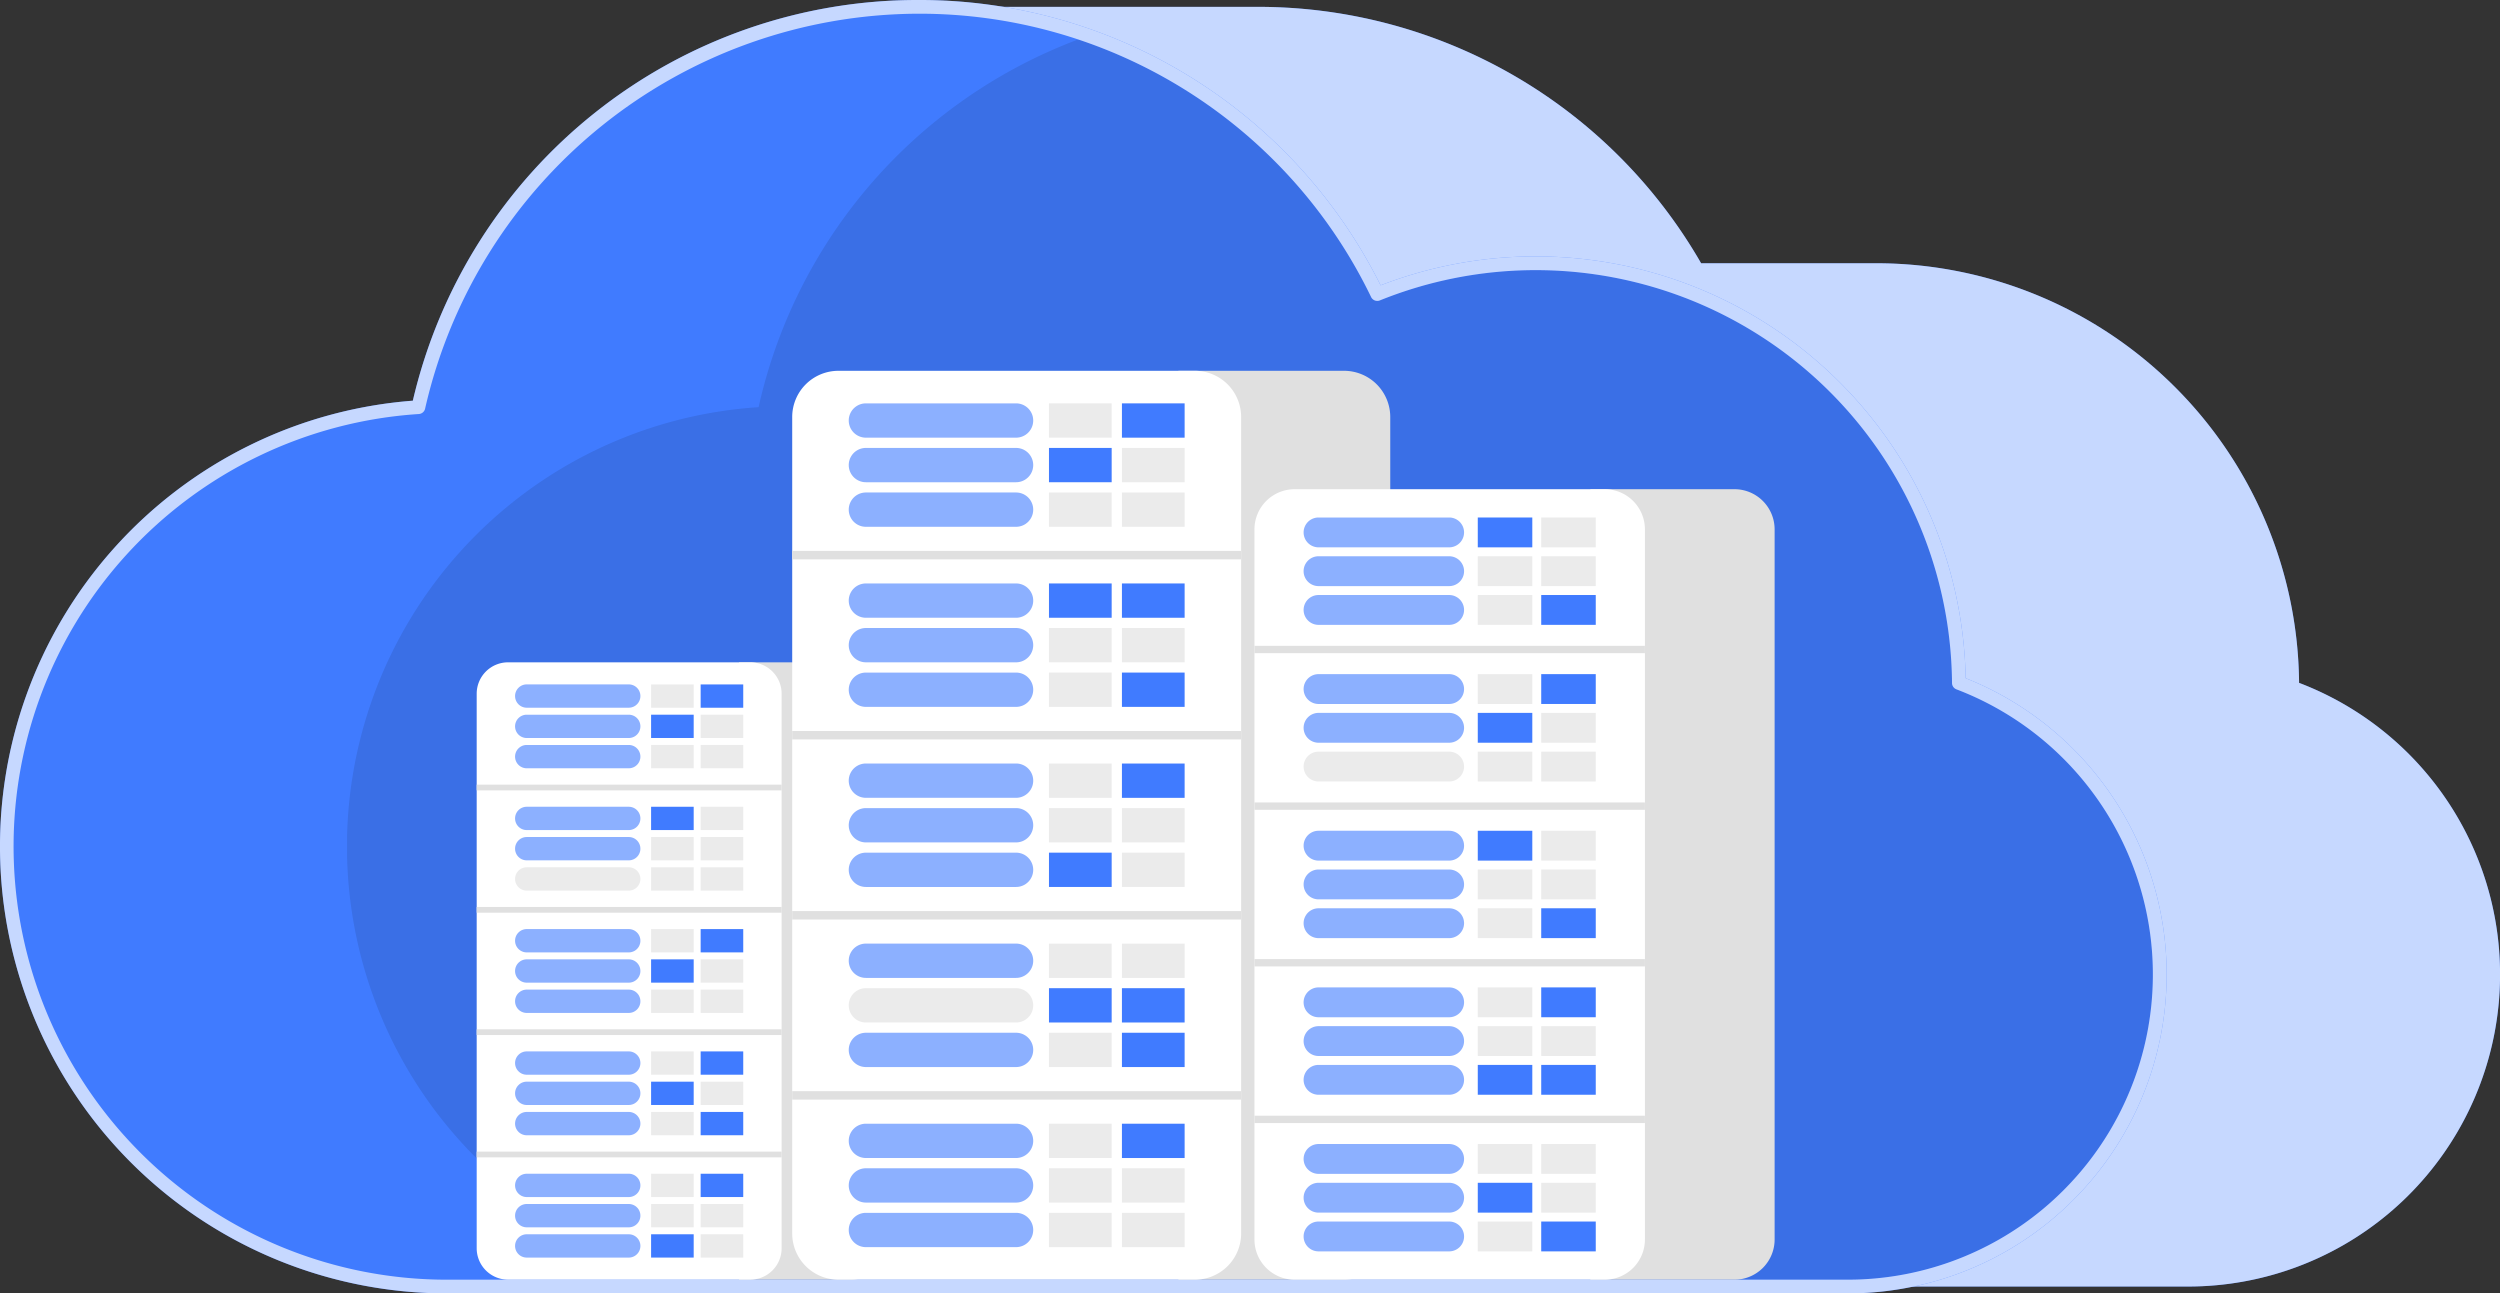 <svg id="img2" xmlns="http://www.w3.org/2000/svg" xmlns:xlink="http://www.w3.org/1999/xlink" width="300.247" height="155.336" viewBox="0 0 300.247 155.336">
  <rect x="0" y="0" width="300.247" height="155.336" fill="#333333" stroke="none"/>
  <defs>
    <clipPath id="clip-path">
      <rect id="Rectángulo_37283" data-name="Rectángulo 37283" width="300.247" height="155.336" fill="none"/>
    </clipPath>
    <clipPath id="clip-path-3">
      <rect id="Rectángulo_37134" data-name="Rectángulo 37134" width="258.566" height="153.689" fill="none"/>
    </clipPath>
    <clipPath id="clip-path-4">
      <path id="Trazado_183679" data-name="Trazado 183679" d="M50.4,49.05a52.861,52.861,0,0,0,3.441,105.61H222.061a37.477,37.477,0,0,0,13.345-72.5,50.824,50.824,0,0,0-69.847-46.7A61.426,61.426,0,0,0,50.4,49.05" transform="translate(-0.971 -0.971)" fill="none"/>
    </clipPath>
    <clipPath id="clip-path-7">
      <rect id="Rectángulo_37137" data-name="Rectángulo 37137" width="260.213" height="155.336" fill="none"/>
    </clipPath>
    <clipPath id="clip-path-8">
      <rect id="Rectángulo_37142" data-name="Rectángulo 37142" width="15.049" height="2.799" fill="none"/>
    </clipPath>
    <clipPath id="clip-path-22">
      <rect id="Rectángulo_37190" data-name="Rectángulo 37190" width="22.155" height="4.12" fill="none"/>
    </clipPath>
    <clipPath id="clip-path-36">
      <rect id="Rectángulo_37238" data-name="Rectángulo 37238" width="19.27" height="3.584" fill="none"/>
    </clipPath>
    <clipPath id="clip-path-49">
      <rect id="Rectángulo_37275" data-name="Rectángulo 37275" width="19.27" height="3.583" fill="none"/>
    </clipPath>
  </defs>
  <g id="Grupo_141690" data-name="Grupo 141690" clip-path="url(#clip-path)">
    <g id="Grupo_141553" data-name="Grupo 141553">
      <g id="Grupo_141552" data-name="Grupo 141552" clip-path="url(#clip-path)">
        <path id="Trazado_183675" data-name="Trazado 183675" d="M283.573,82.163a50.826,50.826,0,0,0-50.82-50.4H211.759A61.39,61.39,0,0,0,158.516.971H117.659V16.548a61.389,61.389,0,0,0-19.095,32.5,52.861,52.861,0,0,0,3.441,105.61H270.228a37.477,37.477,0,0,0,13.345-72.5" transform="translate(-7.457 -0.147)" fill="#407bff"/>
        <g id="Grupo_141551" data-name="Grupo 141551" transform="translate(41.681 0.824)" opacity="0.7">
          <g id="Grupo_141550" data-name="Grupo 141550">
            <g id="Grupo_141549" data-name="Grupo 141549" clip-path="url(#clip-path-3)">
              <path id="Trazado_183676" data-name="Trazado 183676" d="M283.573,82.163a50.826,50.826,0,0,0-50.82-50.4H211.759A61.39,61.39,0,0,0,158.516.971H117.659V16.548a61.389,61.389,0,0,0-19.095,32.5,52.861,52.861,0,0,0,3.441,105.61H270.228a37.477,37.477,0,0,0,13.345-72.5" transform="translate(-49.138 -0.971)" fill="#fff"/>
            </g>
          </g>
        </g>
        <path id="Trazado_183677" data-name="Trazado 183677" d="M235.405,82.163a50.824,50.824,0,0,0-69.847-46.7A61.426,61.426,0,0,0,50.4,49.049,52.861,52.861,0,0,0,53.837,154.66H222.06a37.477,37.477,0,0,0,13.345-72.5" transform="translate(-0.147 -0.147)" fill="#407bff"/>
      </g>
    </g>
    <g id="Grupo_141558" data-name="Grupo 141558" transform="translate(0.824 0.824)">
      <g id="Grupo_141557" data-name="Grupo 141557" clip-path="url(#clip-path-4)">
        <g id="Grupo_141556" data-name="Grupo 141556" transform="translate(40.858 0)" opacity="0.1">
          <g id="Grupo_141555" data-name="Grupo 141555">
            <g id="Grupo_141554" data-name="Grupo 141554" clip-path="url(#clip-path-3)">
              <path id="Trazado_183678" data-name="Trazado 183678" d="M283.573,82.163a50.824,50.824,0,0,0-69.847-46.7A61.426,61.426,0,0,0,98.564,49.049a52.861,52.861,0,0,0,3.441,105.611H270.228a37.477,37.477,0,0,0,13.345-72.5" transform="translate(-49.138 -0.971)"/>
            </g>
          </g>
        </g>
      </g>
    </g>
    <g id="Grupo_141689" data-name="Grupo 141689">
      <g id="Grupo_141688" data-name="Grupo 141688" clip-path="url(#clip-path)">
        <path id="Trazado_183680" data-name="Trazado 183680" d="M221.913,155.336H53.69A53.685,53.685,0,0,1,49.581,48.123,62.259,62.259,0,0,1,110.2,0a61.86,61.86,0,0,1,55.61,34.267A51.651,51.651,0,0,1,236.075,81.45a38.3,38.3,0,0,1-14.162,73.886M110.2,1.647A60.952,60.952,0,0,0,51.054,49.081a.825.825,0,0,1-.752.643A52.037,52.037,0,0,0,53.69,153.689H221.913a36.653,36.653,0,0,0,13.052-70.9.822.822,0,0,1-.53-.763,50,50,0,0,0-68.716-45.947.825.825,0,0,1-1.048-.4A60.234,60.234,0,0,0,110.2,1.647" fill="#407bff"/>
        <g id="Grupo_141561" data-name="Grupo 141561" opacity="0.7">
          <g id="Grupo_141560" data-name="Grupo 141560">
            <g id="Grupo_141559" data-name="Grupo 141559" clip-path="url(#clip-path-7)">
              <path id="Trazado_183681" data-name="Trazado 183681" d="M221.913,155.336H53.69A53.685,53.685,0,0,1,49.581,48.123,62.259,62.259,0,0,1,110.2,0a61.86,61.86,0,0,1,55.61,34.267A51.651,51.651,0,0,1,236.075,81.45a38.3,38.3,0,0,1-14.162,73.886M110.2,1.647A60.952,60.952,0,0,0,51.054,49.081a.825.825,0,0,1-.752.643A52.037,52.037,0,0,0,53.69,153.689H221.913a36.653,36.653,0,0,0,13.052-70.9.822.822,0,0,1-.53-.763,50,50,0,0,0-68.716-45.947.825.825,0,0,1-1.048-.4A60.234,60.234,0,0,0,110.2,1.647" fill="#fff"/>
            </g>
          </g>
        </g>
        <path id="Trazado_183682" data-name="Trazado 183682" d="M104.637,93.774h13.508a3.77,3.77,0,0,1,3.77,3.77v66.6a3.77,3.77,0,0,1-3.77,3.77H104.637Z" transform="translate(-15.879 -14.23)" fill="#e0e0e0"/>
        <path id="Trazado_183683" data-name="Trazado 183683" d="M100.345,93.774H71.262a3.77,3.77,0,0,0-3.77,3.77v66.6a3.77,3.77,0,0,0,3.77,3.77h29.082a3.77,3.77,0,0,0,3.77-3.77v-66.6a3.77,3.77,0,0,0-3.77-3.77" transform="translate(-10.242 -14.23)" fill="#fff"/>
        <rect id="Rectángulo_37138" data-name="Rectángulo 37138" width="36.623" height="0.689" transform="translate(57.25 138.309)" fill="#e0e0e0"/>
        <rect id="Rectángulo_37139" data-name="Rectángulo 37139" width="36.623" height="0.689" transform="translate(57.25 123.617)" fill="#e0e0e0"/>
        <rect id="Rectángulo_37140" data-name="Rectángulo 37140" width="36.623" height="0.689" transform="translate(57.25 108.926)" fill="#e0e0e0"/>
        <rect id="Rectángulo_37141" data-name="Rectángulo 37141" width="36.623" height="0.689" transform="translate(57.25 94.236)" fill="#e0e0e0"/>
        <g id="Grupo_141564" data-name="Grupo 141564" transform="translate(61.861 89.47)" opacity="0.6">
          <g id="Grupo_141563" data-name="Grupo 141563">
            <g id="Grupo_141562" data-name="Grupo 141562" clip-path="url(#clip-path-8)">
              <path id="Trazado_183684" data-name="Trazado 183684" d="M86.578,105.476H74.327a1.4,1.4,0,0,0,0,2.8H86.578a1.4,1.4,0,1,0,0-2.8" transform="translate(-72.928 -105.476)" fill="#407bff"/>
            </g>
          </g>
        </g>
        <g id="Grupo_141567" data-name="Grupo 141567" transform="translate(61.861 85.835)" opacity="0.6">
          <g id="Grupo_141566" data-name="Grupo 141566">
            <g id="Grupo_141565" data-name="Grupo 141565" clip-path="url(#clip-path-8)">
              <path id="Trazado_183685" data-name="Trazado 183685" d="M86.578,101.19H74.327a1.4,1.4,0,0,0,0,2.8H86.578a1.4,1.4,0,1,0,0-2.8" transform="translate(-72.928 -101.19)" fill="#407bff"/>
            </g>
          </g>
        </g>
        <g id="Grupo_141570" data-name="Grupo 141570" transform="translate(61.861 82.2)" opacity="0.6">
          <g id="Grupo_141569" data-name="Grupo 141569">
            <g id="Grupo_141568" data-name="Grupo 141568" clip-path="url(#clip-path-8)">
              <path id="Trazado_183686" data-name="Trazado 183686" d="M86.578,96.9H74.327a1.4,1.4,0,0,0,0,2.8H86.578a1.4,1.4,0,1,0,0-2.8" transform="translate(-72.928 -96.905)" fill="#407bff"/>
            </g>
          </g>
        </g>
        <rect id="Rectángulo_37145" data-name="Rectángulo 37145" width="5.115" height="2.798" transform="translate(78.196 89.47)" fill="#ebebeb"/>
        <rect id="Rectángulo_37146" data-name="Rectángulo 37146" width="5.115" height="2.798" transform="translate(78.196 85.834)" fill="#407bff"/>
        <rect id="Rectángulo_37147" data-name="Rectángulo 37147" width="5.115" height="2.798" transform="translate(78.196 82.2)" fill="#ebebeb"/>
        <rect id="Rectángulo_37148" data-name="Rectángulo 37148" width="5.115" height="2.798" transform="translate(84.147 89.47)" fill="#ebebeb"/>
        <rect id="Rectángulo_37149" data-name="Rectángulo 37149" width="5.115" height="2.798" transform="translate(84.147 85.834)" fill="#ebebeb"/>
        <rect id="Rectángulo_37150" data-name="Rectángulo 37150" width="5.115" height="2.798" transform="translate(84.147 82.2)" fill="#407bff"/>
        <path id="Trazado_183687" data-name="Trazado 183687" d="M86.578,122.795H74.327a1.4,1.4,0,0,0,0,2.8H86.578a1.4,1.4,0,1,0,0-2.8" transform="translate(-11.067 -18.634)" fill="#ebebeb"/>
        <g id="Grupo_141573" data-name="Grupo 141573" transform="translate(61.861 100.526)" opacity="0.6">
          <g id="Grupo_141572" data-name="Grupo 141572">
            <g id="Grupo_141571" data-name="Grupo 141571" clip-path="url(#clip-path-8)">
              <path id="Trazado_183688" data-name="Trazado 183688" d="M86.578,118.51H74.327a1.4,1.4,0,0,0,0,2.8H86.578a1.4,1.4,0,1,0,0-2.8" transform="translate(-72.928 -118.51)" fill="#407bff"/>
            </g>
          </g>
        </g>
        <g id="Grupo_141576" data-name="Grupo 141576" transform="translate(61.861 96.891)" opacity="0.6">
          <g id="Grupo_141575" data-name="Grupo 141575">
            <g id="Grupo_141574" data-name="Grupo 141574" clip-path="url(#clip-path-8)">
              <path id="Trazado_183689" data-name="Trazado 183689" d="M86.578,114.224H74.327a1.4,1.4,0,0,0,0,2.8H86.578a1.4,1.4,0,1,0,0-2.8" transform="translate(-72.928 -114.224)" fill="#407bff"/>
            </g>
          </g>
        </g>
        <rect id="Rectángulo_37153" data-name="Rectángulo 37153" width="5.115" height="2.798" transform="translate(78.196 104.161)" fill="#ebebeb"/>
        <rect id="Rectángulo_37154" data-name="Rectángulo 37154" width="5.115" height="2.798" transform="translate(78.196 100.526)" fill="#ebebeb"/>
        <rect id="Rectángulo_37155" data-name="Rectángulo 37155" width="5.115" height="2.798" transform="translate(78.196 96.891)" fill="#407bff"/>
        <rect id="Rectángulo_37156" data-name="Rectángulo 37156" width="5.115" height="2.798" transform="translate(84.147 104.161)" fill="#ebebeb"/>
        <rect id="Rectángulo_37157" data-name="Rectángulo 37157" width="5.115" height="2.798" transform="translate(84.147 100.526)" fill="#ebebeb"/>
        <rect id="Rectángulo_37158" data-name="Rectángulo 37158" width="5.115" height="2.798" transform="translate(84.147 96.891)" fill="#ebebeb"/>
        <g id="Grupo_141579" data-name="Grupo 141579" transform="translate(61.861 118.852)" opacity="0.6">
          <g id="Grupo_141578" data-name="Grupo 141578">
            <g id="Grupo_141577" data-name="Grupo 141577" clip-path="url(#clip-path-8)">
              <path id="Trazado_183690" data-name="Trazado 183690" d="M86.578,140.115H74.327a1.4,1.4,0,0,0,0,2.8H86.578a1.4,1.4,0,1,0,0-2.8" transform="translate(-72.928 -140.115)" fill="#407bff"/>
            </g>
          </g>
        </g>
        <g id="Grupo_141582" data-name="Grupo 141582" transform="translate(61.861 115.217)" opacity="0.6">
          <g id="Grupo_141581" data-name="Grupo 141581">
            <g id="Grupo_141580" data-name="Grupo 141580" clip-path="url(#clip-path-8)">
              <path id="Trazado_183691" data-name="Trazado 183691" d="M86.578,135.829H74.327a1.4,1.4,0,0,0,0,2.8H86.578a1.4,1.4,0,1,0,0-2.8" transform="translate(-72.928 -135.829)" fill="#407bff"/>
            </g>
          </g>
        </g>
        <g id="Grupo_141585" data-name="Grupo 141585" transform="translate(61.861 111.582)" opacity="0.6">
          <g id="Grupo_141584" data-name="Grupo 141584">
            <g id="Grupo_141583" data-name="Grupo 141583" clip-path="url(#clip-path-8)">
              <path id="Trazado_183692" data-name="Trazado 183692" d="M86.578,131.544H74.327a1.4,1.4,0,0,0,0,2.8H86.578a1.4,1.4,0,1,0,0-2.8" transform="translate(-72.928 -131.544)" fill="#407bff"/>
            </g>
          </g>
        </g>
        <rect id="Rectángulo_37162" data-name="Rectángulo 37162" width="5.115" height="2.798" transform="translate(78.196 118.853)" fill="#ebebeb"/>
        <rect id="Rectángulo_37163" data-name="Rectángulo 37163" width="5.115" height="2.798" transform="translate(78.196 115.217)" fill="#407bff"/>
        <rect id="Rectángulo_37164" data-name="Rectángulo 37164" width="5.115" height="2.798" transform="translate(78.196 111.582)" fill="#ebebeb"/>
        <rect id="Rectángulo_37165" data-name="Rectángulo 37165" width="5.115" height="2.798" transform="translate(84.147 118.853)" fill="#ebebeb"/>
        <rect id="Rectángulo_37166" data-name="Rectángulo 37166" width="5.115" height="2.798" transform="translate(84.147 115.217)" fill="#ebebeb"/>
        <rect id="Rectángulo_37167" data-name="Rectángulo 37167" width="5.115" height="2.798" transform="translate(84.147 111.582)" fill="#407bff"/>
        <g id="Grupo_141588" data-name="Grupo 141588" transform="translate(61.861 133.544)" opacity="0.6">
          <g id="Grupo_141587" data-name="Grupo 141587">
            <g id="Grupo_141586" data-name="Grupo 141586" clip-path="url(#clip-path-8)">
              <path id="Trazado_183693" data-name="Trazado 183693" d="M86.578,157.434H74.327a1.4,1.4,0,0,0,0,2.8H86.578a1.4,1.4,0,1,0,0-2.8" transform="translate(-72.928 -157.434)" fill="#407bff"/>
            </g>
          </g>
        </g>
        <g id="Grupo_141591" data-name="Grupo 141591" transform="translate(61.861 129.908)" opacity="0.6">
          <g id="Grupo_141590" data-name="Grupo 141590">
            <g id="Grupo_141589" data-name="Grupo 141589" clip-path="url(#clip-path-8)">
              <path id="Trazado_183694" data-name="Trazado 183694" d="M86.578,153.149H74.327a1.4,1.4,0,0,0,0,2.8H86.578a1.4,1.4,0,1,0,0-2.8" transform="translate(-72.928 -153.149)" fill="#407bff"/>
            </g>
          </g>
        </g>
        <g id="Grupo_141594" data-name="Grupo 141594" transform="translate(61.861 126.273)" opacity="0.6">
          <g id="Grupo_141593" data-name="Grupo 141593">
            <g id="Grupo_141592" data-name="Grupo 141592" clip-path="url(#clip-path-8)">
              <path id="Trazado_183695" data-name="Trazado 183695" d="M86.578,148.863H74.327a1.4,1.4,0,0,0,0,2.8H86.578a1.4,1.4,0,1,0,0-2.8" transform="translate(-72.928 -148.863)" fill="#407bff"/>
            </g>
          </g>
        </g>
        <rect id="Rectángulo_37171" data-name="Rectángulo 37171" width="5.115" height="2.798" transform="translate(78.196 133.543)" fill="#ebebeb"/>
        <rect id="Rectángulo_37172" data-name="Rectángulo 37172" width="5.115" height="2.798" transform="translate(78.196 129.909)" fill="#407bff"/>
        <rect id="Rectángulo_37173" data-name="Rectángulo 37173" width="5.115" height="2.798" transform="translate(78.196 126.273)" fill="#ebebeb"/>
        <rect id="Rectángulo_37174" data-name="Rectángulo 37174" width="5.115" height="2.798" transform="translate(84.147 133.543)" fill="#407bff"/>
        <rect id="Rectángulo_37175" data-name="Rectángulo 37175" width="5.115" height="2.798" transform="translate(84.147 129.909)" fill="#ebebeb"/>
        <rect id="Rectángulo_37176" data-name="Rectángulo 37176" width="5.115" height="2.798" transform="translate(84.147 126.273)" fill="#407bff"/>
        <g id="Grupo_141597" data-name="Grupo 141597" transform="translate(61.861 148.235)" opacity="0.6">
          <g id="Grupo_141596" data-name="Grupo 141596">
            <g id="Grupo_141595" data-name="Grupo 141595" clip-path="url(#clip-path-8)">
              <path id="Trazado_183696" data-name="Trazado 183696" d="M86.578,174.754H74.327a1.4,1.4,0,0,0,0,2.8H86.578a1.4,1.4,0,1,0,0-2.8" transform="translate(-72.928 -174.754)" fill="#407bff"/>
            </g>
          </g>
        </g>
        <g id="Grupo_141600" data-name="Grupo 141600" transform="translate(61.861 144.6)" opacity="0.6">
          <g id="Grupo_141599" data-name="Grupo 141599">
            <g id="Grupo_141598" data-name="Grupo 141598" clip-path="url(#clip-path-8)">
              <path id="Trazado_183697" data-name="Trazado 183697" d="M86.578,170.468H74.327a1.4,1.4,0,0,0,0,2.8H86.578a1.4,1.4,0,1,0,0-2.8" transform="translate(-72.928 -170.468)" fill="#407bff"/>
            </g>
          </g>
        </g>
        <g id="Grupo_141603" data-name="Grupo 141603" transform="translate(61.861 140.965)" opacity="0.6">
          <g id="Grupo_141602" data-name="Grupo 141602">
            <g id="Grupo_141601" data-name="Grupo 141601" clip-path="url(#clip-path-8)">
              <path id="Trazado_183698" data-name="Trazado 183698" d="M86.578,166.183H74.327a1.4,1.4,0,0,0,0,2.8H86.578a1.4,1.4,0,1,0,0-2.8" transform="translate(-72.928 -166.183)" fill="#407bff"/>
            </g>
          </g>
        </g>
        <rect id="Rectángulo_37180" data-name="Rectángulo 37180" width="5.115" height="2.798" transform="translate(78.196 148.235)" fill="#407bff"/>
        <rect id="Rectángulo_37181" data-name="Rectángulo 37181" width="5.115" height="2.798" transform="translate(78.196 144.6)" fill="#ebebeb"/>
        <rect id="Rectángulo_37182" data-name="Rectángulo 37182" width="5.115" height="2.798" transform="translate(78.196 140.965)" fill="#ebebeb"/>
        <rect id="Rectángulo_37183" data-name="Rectángulo 37183" width="5.115" height="2.798" transform="translate(84.147 148.235)" fill="#ebebeb"/>
        <rect id="Rectángulo_37184" data-name="Rectángulo 37184" width="5.115" height="2.798" transform="translate(84.147 144.6)" fill="#ebebeb"/>
        <rect id="Rectángulo_37185" data-name="Rectángulo 37185" width="5.115" height="2.798" transform="translate(84.147 140.965)" fill="#407bff"/>
        <path id="Trazado_183699" data-name="Trazado 183699" d="M166.849,52.5h19.887a5.551,5.551,0,0,1,5.551,5.551v98.052a5.551,5.551,0,0,1-5.551,5.551H166.849Z" transform="translate(-25.319 -7.967)" fill="#e0e0e0"/>
        <path id="Trazado_183700" data-name="Trazado 183700" d="M160.53,52.5H117.715a5.551,5.551,0,0,0-5.551,5.551v98.052a5.551,5.551,0,0,0,5.551,5.551H160.53a5.551,5.551,0,0,0,5.551-5.551V58.054A5.551,5.551,0,0,0,160.53,52.5" transform="translate(-17.021 -7.967)" fill="#fff"/>
        <rect id="Rectángulo_37186" data-name="Rectángulo 37186" width="53.916" height="1.014" transform="translate(95.143 131.047)" fill="#e0e0e0"/>
        <rect id="Rectángulo_37187" data-name="Rectángulo 37187" width="53.916" height="1.014" transform="translate(95.143 109.419)" fill="#e0e0e0"/>
        <rect id="Rectángulo_37188" data-name="Rectángulo 37188" width="53.916" height="1.014" transform="translate(95.143 87.791)" fill="#e0e0e0"/>
        <rect id="Rectángulo_37189" data-name="Rectángulo 37189" width="53.916" height="1.014" transform="translate(95.143 66.164)" fill="#e0e0e0"/>
        <g id="Grupo_141606" data-name="Grupo 141606" transform="translate(101.932 59.148)" opacity="0.6">
          <g id="Grupo_141605" data-name="Grupo 141605">
            <g id="Grupo_141604" data-name="Grupo 141604" clip-path="url(#clip-path-22)">
              <path id="Trazado_183701" data-name="Trazado 183701" d="M140.263,69.729H122.228a2.06,2.06,0,0,0,0,4.12h18.035a2.06,2.06,0,1,0,0-4.12" transform="translate(-120.167 -69.729)" fill="#407bff"/>
            </g>
          </g>
        </g>
        <g id="Grupo_141609" data-name="Grupo 141609" transform="translate(101.932 53.796)" opacity="0.6">
          <g id="Grupo_141608" data-name="Grupo 141608">
            <g id="Grupo_141607" data-name="Grupo 141607" clip-path="url(#clip-path-22)">
              <path id="Trazado_183702" data-name="Trazado 183702" d="M140.263,63.42H122.228a2.06,2.06,0,0,0,0,4.12h18.035a2.06,2.06,0,1,0,0-4.12" transform="translate(-120.167 -63.42)" fill="#407bff"/>
            </g>
          </g>
        </g>
        <g id="Grupo_141612" data-name="Grupo 141612" transform="translate(101.932 48.444)" opacity="0.6">
          <g id="Grupo_141611" data-name="Grupo 141611">
            <g id="Grupo_141610" data-name="Grupo 141610" clip-path="url(#clip-path-22)">
              <path id="Trazado_183703" data-name="Trazado 183703" d="M140.263,57.111H122.228a2.06,2.06,0,0,0,0,4.12h18.035a2.06,2.06,0,1,0,0-4.12" transform="translate(-120.167 -57.111)" fill="#407bff"/>
            </g>
          </g>
        </g>
        <rect id="Rectángulo_37193" data-name="Rectángulo 37193" width="7.53" height="4.12" transform="translate(125.98 59.148)" fill="#ebebeb"/>
        <rect id="Rectángulo_37194" data-name="Rectángulo 37194" width="7.53" height="4.12" transform="translate(125.98 53.796)" fill="#407bff"/>
        <rect id="Rectángulo_37195" data-name="Rectángulo 37195" width="7.53" height="4.12" transform="translate(125.98 48.444)" fill="#ebebeb"/>
        <rect id="Rectángulo_37196" data-name="Rectángulo 37196" width="7.53" height="4.12" transform="translate(134.742 59.148)" fill="#ebebeb"/>
        <rect id="Rectángulo_37197" data-name="Rectángulo 37197" width="7.53" height="4.12" transform="translate(134.742 53.796)" fill="#ebebeb"/>
        <rect id="Rectángulo_37198" data-name="Rectángulo 37198" width="7.53" height="4.12" transform="translate(134.742 48.444)" fill="#407bff"/>
        <g id="Grupo_141615" data-name="Grupo 141615" transform="translate(101.932 80.776)" opacity="0.6">
          <g id="Grupo_141614" data-name="Grupo 141614">
            <g id="Grupo_141613" data-name="Grupo 141613" clip-path="url(#clip-path-22)">
              <path id="Trazado_183704" data-name="Trazado 183704" d="M140.263,95.226H122.228a2.06,2.06,0,0,0,0,4.12h18.035a2.06,2.06,0,1,0,0-4.12" transform="translate(-120.167 -95.226)" fill="#407bff"/>
            </g>
          </g>
        </g>
        <g id="Grupo_141618" data-name="Grupo 141618" transform="translate(101.932 75.424)" opacity="0.6">
          <g id="Grupo_141617" data-name="Grupo 141617">
            <g id="Grupo_141616" data-name="Grupo 141616" clip-path="url(#clip-path-22)">
              <path id="Trazado_183705" data-name="Trazado 183705" d="M140.263,88.917H122.228a2.06,2.06,0,0,0,0,4.12h18.035a2.06,2.06,0,1,0,0-4.12" transform="translate(-120.167 -88.917)" fill="#407bff"/>
            </g>
          </g>
        </g>
        <g id="Grupo_141621" data-name="Grupo 141621" transform="translate(101.932 70.072)" opacity="0.6">
          <g id="Grupo_141620" data-name="Grupo 141620">
            <g id="Grupo_141619" data-name="Grupo 141619" clip-path="url(#clip-path-22)">
              <path id="Trazado_183706" data-name="Trazado 183706" d="M140.263,82.608H122.228a2.06,2.06,0,0,0,0,4.12h18.035a2.06,2.06,0,1,0,0-4.12" transform="translate(-120.167 -82.608)" fill="#407bff"/>
            </g>
          </g>
        </g>
        <rect id="Rectángulo_37202" data-name="Rectángulo 37202" width="7.53" height="4.12" transform="translate(125.98 80.775)" fill="#ebebeb"/>
        <rect id="Rectángulo_37203" data-name="Rectángulo 37203" width="7.53" height="4.12" transform="translate(125.98 75.424)" fill="#ebebeb"/>
        <rect id="Rectángulo_37204" data-name="Rectángulo 37204" width="7.53" height="4.12" transform="translate(125.98 70.072)" fill="#407bff"/>
        <rect id="Rectángulo_37205" data-name="Rectángulo 37205" width="7.53" height="4.12" transform="translate(134.742 80.775)" fill="#407bff"/>
        <rect id="Rectángulo_37206" data-name="Rectángulo 37206" width="7.53" height="4.12" transform="translate(134.742 75.424)" fill="#ebebeb"/>
        <rect id="Rectángulo_37207" data-name="Rectángulo 37207" width="7.53" height="4.12" transform="translate(134.742 70.072)" fill="#407bff"/>
        <g id="Grupo_141624" data-name="Grupo 141624" transform="translate(101.932 102.404)" opacity="0.6">
          <g id="Grupo_141623" data-name="Grupo 141623">
            <g id="Grupo_141622" data-name="Grupo 141622" clip-path="url(#clip-path-22)">
              <path id="Trazado_183707" data-name="Trazado 183707" d="M140.263,120.723H122.228a2.06,2.06,0,0,0,0,4.12h18.035a2.06,2.06,0,1,0,0-4.12" transform="translate(-120.167 -120.723)" fill="#407bff"/>
            </g>
          </g>
        </g>
        <g id="Grupo_141627" data-name="Grupo 141627" transform="translate(101.932 97.052)" opacity="0.6">
          <g id="Grupo_141626" data-name="Grupo 141626">
            <g id="Grupo_141625" data-name="Grupo 141625" clip-path="url(#clip-path-22)">
              <path id="Trazado_183708" data-name="Trazado 183708" d="M140.263,114.414H122.228a2.06,2.06,0,0,0,0,4.12h18.035a2.06,2.06,0,1,0,0-4.12" transform="translate(-120.167 -114.414)" fill="#407bff"/>
            </g>
          </g>
        </g>
        <g id="Grupo_141630" data-name="Grupo 141630" transform="translate(101.932 91.701)" opacity="0.6">
          <g id="Grupo_141629" data-name="Grupo 141629">
            <g id="Grupo_141628" data-name="Grupo 141628" clip-path="url(#clip-path-22)">
              <path id="Trazado_183709" data-name="Trazado 183709" d="M140.263,108.1H122.228a2.06,2.06,0,0,0,0,4.121h18.035a2.06,2.06,0,1,0,0-4.121" transform="translate(-120.167 -108.105)" fill="#407bff"/>
            </g>
          </g>
        </g>
        <rect id="Rectángulo_37211" data-name="Rectángulo 37211" width="7.53" height="4.12" transform="translate(125.98 102.403)" fill="#407bff"/>
        <rect id="Rectángulo_37212" data-name="Rectángulo 37212" width="7.53" height="4.12" transform="translate(125.98 97.052)" fill="#ebebeb"/>
        <rect id="Rectángulo_37213" data-name="Rectángulo 37213" width="7.53" height="4.12" transform="translate(125.98 91.7)" fill="#ebebeb"/>
        <rect id="Rectángulo_37214" data-name="Rectángulo 37214" width="7.53" height="4.12" transform="translate(134.742 102.403)" fill="#ebebeb"/>
        <rect id="Rectángulo_37215" data-name="Rectángulo 37215" width="7.53" height="4.12" transform="translate(134.742 97.052)" fill="#ebebeb"/>
        <rect id="Rectángulo_37216" data-name="Rectángulo 37216" width="7.53" height="4.12" transform="translate(134.742 91.7)" fill="#407bff"/>
        <g id="Grupo_141633" data-name="Grupo 141633" transform="translate(101.932 124.032)" opacity="0.6">
          <g id="Grupo_141632" data-name="Grupo 141632">
            <g id="Grupo_141631" data-name="Grupo 141631" clip-path="url(#clip-path-22)">
              <path id="Trazado_183710" data-name="Trazado 183710" d="M140.263,146.221H122.228a2.06,2.06,0,0,0,0,4.12h18.035a2.06,2.06,0,1,0,0-4.12" transform="translate(-120.167 -146.221)" fill="#407bff"/>
            </g>
          </g>
        </g>
        <path id="Trazado_183711" data-name="Trazado 183711" d="M140.263,139.912H122.228a2.06,2.06,0,0,0,0,4.12h18.035a2.06,2.06,0,1,0,0-4.12" transform="translate(-18.235 -21.232)" fill="#ebebeb"/>
        <g id="Grupo_141636" data-name="Grupo 141636" transform="translate(101.932 113.328)" opacity="0.6">
          <g id="Grupo_141635" data-name="Grupo 141635">
            <g id="Grupo_141634" data-name="Grupo 141634" clip-path="url(#clip-path-22)">
              <path id="Trazado_183712" data-name="Trazado 183712" d="M140.263,133.6H122.228a2.06,2.06,0,0,0,0,4.12h18.035a2.06,2.06,0,1,0,0-4.12" transform="translate(-120.167 -133.603)" fill="#407bff"/>
            </g>
          </g>
        </g>
        <rect id="Rectángulo_37219" data-name="Rectángulo 37219" width="7.53" height="4.12" transform="translate(125.98 124.032)" fill="#ebebeb"/>
        <rect id="Rectángulo_37220" data-name="Rectángulo 37220" width="7.53" height="4.12" transform="translate(125.98 118.68)" fill="#407bff"/>
        <rect id="Rectángulo_37221" data-name="Rectángulo 37221" width="7.53" height="4.12" transform="translate(125.98 113.329)" fill="#ebebeb"/>
        <rect id="Rectángulo_37222" data-name="Rectángulo 37222" width="7.53" height="4.12" transform="translate(134.742 124.032)" fill="#407bff"/>
        <rect id="Rectángulo_37223" data-name="Rectángulo 37223" width="7.53" height="4.12" transform="translate(134.742 118.68)" fill="#407bff"/>
        <rect id="Rectángulo_37224" data-name="Rectángulo 37224" width="7.53" height="4.12" transform="translate(134.742 113.329)" fill="#ebebeb"/>
        <g id="Grupo_141639" data-name="Grupo 141639" transform="translate(101.932 145.66)" opacity="0.6">
          <g id="Grupo_141638" data-name="Grupo 141638">
            <g id="Grupo_141637" data-name="Grupo 141637" clip-path="url(#clip-path-22)">
              <path id="Trazado_183713" data-name="Trazado 183713" d="M140.263,171.718H122.228a2.06,2.06,0,0,0,0,4.12h18.035a2.06,2.06,0,1,0,0-4.12" transform="translate(-120.167 -171.718)" fill="#407bff"/>
            </g>
          </g>
        </g>
        <g id="Grupo_141642" data-name="Grupo 141642" transform="translate(101.932 140.308)" opacity="0.6">
          <g id="Grupo_141641" data-name="Grupo 141641">
            <g id="Grupo_141640" data-name="Grupo 141640" clip-path="url(#clip-path-22)">
              <path id="Trazado_183714" data-name="Trazado 183714" d="M140.263,165.409H122.228a2.06,2.06,0,0,0,0,4.12h18.035a2.06,2.06,0,1,0,0-4.12" transform="translate(-120.167 -165.409)" fill="#407bff"/>
            </g>
          </g>
        </g>
        <g id="Grupo_141645" data-name="Grupo 141645" transform="translate(101.932 134.956)" opacity="0.6">
          <g id="Grupo_141644" data-name="Grupo 141644">
            <g id="Grupo_141643" data-name="Grupo 141643" clip-path="url(#clip-path-22)">
              <path id="Trazado_183715" data-name="Trazado 183715" d="M140.263,159.1H122.228a2.06,2.06,0,0,0,0,4.12h18.035a2.06,2.06,0,1,0,0-4.12" transform="translate(-120.167 -159.1)" fill="#407bff"/>
            </g>
          </g>
        </g>
        <rect id="Rectángulo_37228" data-name="Rectángulo 37228" width="7.53" height="4.12" transform="translate(125.98 145.66)" fill="#ebebeb"/>
        <rect id="Rectángulo_37229" data-name="Rectángulo 37229" width="7.53" height="4.12" transform="translate(125.98 140.308)" fill="#ebebeb"/>
        <rect id="Rectángulo_37230" data-name="Rectángulo 37230" width="7.53" height="4.12" transform="translate(125.98 134.957)" fill="#ebebeb"/>
        <rect id="Rectángulo_37231" data-name="Rectángulo 37231" width="7.53" height="4.12" transform="translate(134.742 145.66)" fill="#ebebeb"/>
        <rect id="Rectángulo_37232" data-name="Rectángulo 37232" width="7.53" height="4.12" transform="translate(134.742 140.308)" fill="#ebebeb"/>
        <rect id="Rectángulo_37233" data-name="Rectángulo 37233" width="7.53" height="4.12" transform="translate(134.742 134.957)" fill="#407bff"/>
        <path id="Trazado_183716" data-name="Trazado 183716" d="M225.173,69.262h17.3A4.828,4.828,0,0,1,247.3,74.09v85.281a4.828,4.828,0,0,1-4.828,4.827h-17.3Z" transform="translate(-34.17 -10.51)" fill="#e0e0e0"/>
        <path id="Trazado_183717" data-name="Trazado 183717" d="M219.677,69.262H182.439a4.828,4.828,0,0,0-4.828,4.828v85.281a4.828,4.828,0,0,0,4.828,4.827h37.238a4.828,4.828,0,0,0,4.828-4.827V74.09a4.828,4.828,0,0,0-4.828-4.828" transform="translate(-26.952 -10.51)" fill="#fff"/>
        <rect id="Rectángulo_37234" data-name="Rectángulo 37234" width="46.894" height="0.881" transform="translate(150.659 133.996)" fill="#e0e0e0"/>
        <rect id="Rectángulo_37235" data-name="Rectángulo 37235" width="46.894" height="0.881" transform="translate(150.659 115.186)" fill="#e0e0e0"/>
        <rect id="Rectángulo_37236" data-name="Rectángulo 37236" width="46.894" height="0.881" transform="translate(150.659 96.374)" fill="#e0e0e0"/>
        <rect id="Rectángulo_37237" data-name="Rectángulo 37237" width="46.894" height="0.881" transform="translate(150.659 77.563)" fill="#e0e0e0"/>
        <g id="Grupo_141648" data-name="Grupo 141648" transform="translate(156.563 71.461)" opacity="0.6">
          <g id="Grupo_141647" data-name="Grupo 141647">
            <g id="Grupo_141646" data-name="Grupo 141646" clip-path="url(#clip-path-36)">
              <path id="Trazado_183718" data-name="Trazado 183718" d="M202.049,84.245H186.363a1.792,1.792,0,0,0,0,3.584h15.687a1.792,1.792,0,0,0,0-3.584" transform="translate(-184.572 -84.245)" fill="#407bff"/>
            </g>
          </g>
        </g>
        <g id="Grupo_141651" data-name="Grupo 141651" transform="translate(156.563 66.806)" opacity="0.6">
          <g id="Grupo_141650" data-name="Grupo 141650">
            <g id="Grupo_141649" data-name="Grupo 141649" clip-path="url(#clip-path-36)">
              <path id="Trazado_183719" data-name="Trazado 183719" d="M202.049,78.757H186.363a1.792,1.792,0,0,0,0,3.585h15.687a1.792,1.792,0,0,0,0-3.585" transform="translate(-184.572 -78.757)" fill="#407bff"/>
            </g>
          </g>
        </g>
        <g id="Grupo_141654" data-name="Grupo 141654" transform="translate(156.563 62.151)" opacity="0.6">
          <g id="Grupo_141653" data-name="Grupo 141653">
            <g id="Grupo_141652" data-name="Grupo 141652" clip-path="url(#clip-path-36)">
              <path id="Trazado_183720" data-name="Trazado 183720" d="M202.049,73.27H186.363a1.792,1.792,0,0,0,0,3.584h15.687a1.792,1.792,0,0,0,0-3.584" transform="translate(-184.572 -73.27)" fill="#407bff"/>
            </g>
          </g>
        </g>
        <rect id="Rectángulo_37241" data-name="Rectángulo 37241" width="6.549" height="3.584" transform="translate(177.479 137.396)" fill="#ebebeb"/>
        <rect id="Rectángulo_37242" data-name="Rectángulo 37242" width="6.549" height="3.584" transform="translate(177.479 142.051)" fill="#407bff"/>
        <rect id="Rectángulo_37243" data-name="Rectángulo 37243" width="6.549" height="3.584" transform="translate(177.479 146.705)" fill="#ebebeb"/>
        <rect id="Rectángulo_37244" data-name="Rectángulo 37244" width="6.549" height="3.584" transform="translate(185.099 137.396)" fill="#ebebeb"/>
        <rect id="Rectángulo_37245" data-name="Rectángulo 37245" width="6.549" height="3.584" transform="translate(185.099 142.051)" fill="#ebebeb"/>
        <rect id="Rectángulo_37246" data-name="Rectángulo 37246" width="6.549" height="3.584" transform="translate(185.099 146.705)" fill="#407bff"/>
        <path id="Trazado_183721" data-name="Trazado 183721" d="M202.049,106.421H186.363a1.792,1.792,0,0,0,0,3.584h15.687a1.792,1.792,0,0,0,0-3.584" transform="translate(-28.009 -16.149)" fill="#ebebeb"/>
        <g id="Grupo_141657" data-name="Grupo 141657" transform="translate(156.563 85.617)" opacity="0.6">
          <g id="Grupo_141656" data-name="Grupo 141656">
            <g id="Grupo_141655" data-name="Grupo 141655" clip-path="url(#clip-path-36)">
              <path id="Trazado_183722" data-name="Trazado 183722" d="M202.049,100.934H186.363a1.792,1.792,0,0,0,0,3.584h15.687a1.792,1.792,0,0,0,0-3.584" transform="translate(-184.572 -100.934)" fill="#407bff"/>
            </g>
          </g>
        </g>
        <g id="Grupo_141660" data-name="Grupo 141660" transform="translate(156.563 80.963)" opacity="0.6">
          <g id="Grupo_141659" data-name="Grupo 141659">
            <g id="Grupo_141658" data-name="Grupo 141658" clip-path="url(#clip-path-36)">
              <path id="Trazado_183723" data-name="Trazado 183723" d="M202.049,95.447H186.363a1.792,1.792,0,0,0,0,3.584h15.687a1.792,1.792,0,0,0,0-3.584" transform="translate(-184.572 -95.447)" fill="#407bff"/>
            </g>
          </g>
        </g>
        <rect id="Rectángulo_37249" data-name="Rectángulo 37249" width="6.549" height="3.584" transform="translate(177.479 118.585)" fill="#ebebeb"/>
        <rect id="Rectángulo_37250" data-name="Rectángulo 37250" width="6.549" height="3.584" transform="translate(177.479 123.239)" fill="#ebebeb"/>
        <rect id="Rectángulo_37251" data-name="Rectángulo 37251" width="6.549" height="3.584" transform="translate(177.479 127.894)" fill="#407bff"/>
        <rect id="Rectángulo_37252" data-name="Rectángulo 37252" width="6.549" height="3.584" transform="translate(185.099 118.585)" fill="#407bff"/>
        <rect id="Rectángulo_37253" data-name="Rectángulo 37253" width="6.549" height="3.584" transform="translate(185.099 123.239)" fill="#ebebeb"/>
        <rect id="Rectángulo_37254" data-name="Rectángulo 37254" width="6.549" height="3.584" transform="translate(185.099 127.894)" fill="#407bff"/>
        <g id="Grupo_141663" data-name="Grupo 141663" transform="translate(156.563 109.083)" opacity="0.6">
          <g id="Grupo_141662" data-name="Grupo 141662">
            <g id="Grupo_141661" data-name="Grupo 141661" clip-path="url(#clip-path-36)">
              <path id="Trazado_183724" data-name="Trazado 183724" d="M202.049,128.6H186.363a1.792,1.792,0,0,0,0,3.584h15.687a1.792,1.792,0,0,0,0-3.584" transform="translate(-184.572 -128.598)" fill="#407bff"/>
            </g>
          </g>
        </g>
        <g id="Grupo_141666" data-name="Grupo 141666" transform="translate(156.563 104.428)" opacity="0.6">
          <g id="Grupo_141665" data-name="Grupo 141665">
            <g id="Grupo_141664" data-name="Grupo 141664" clip-path="url(#clip-path-36)">
              <path id="Trazado_183725" data-name="Trazado 183725" d="M202.049,123.11H186.363a1.792,1.792,0,0,0,0,3.584h15.687a1.792,1.792,0,0,0,0-3.584" transform="translate(-184.572 -123.11)" fill="#407bff"/>
            </g>
          </g>
        </g>
        <g id="Grupo_141669" data-name="Grupo 141669" transform="translate(156.563 99.774)" opacity="0.6">
          <g id="Grupo_141668" data-name="Grupo 141668">
            <g id="Grupo_141667" data-name="Grupo 141667" clip-path="url(#clip-path-36)">
              <path id="Trazado_183726" data-name="Trazado 183726" d="M202.049,117.623H186.363a1.792,1.792,0,0,0,0,3.584h15.687a1.792,1.792,0,0,0,0-3.584" transform="translate(-184.572 -117.623)" fill="#407bff"/>
            </g>
          </g>
        </g>
        <rect id="Rectángulo_37258" data-name="Rectángulo 37258" width="6.549" height="3.584" transform="translate(177.479 99.774)" fill="#407bff"/>
        <rect id="Rectángulo_37259" data-name="Rectángulo 37259" width="6.549" height="3.584" transform="translate(177.479 104.428)" fill="#ebebeb"/>
        <rect id="Rectángulo_37260" data-name="Rectángulo 37260" width="6.549" height="3.584" transform="translate(177.479 109.082)" fill="#ebebeb"/>
        <rect id="Rectángulo_37261" data-name="Rectángulo 37261" width="6.549" height="3.584" transform="translate(185.099 99.774)" fill="#ebebeb"/>
        <rect id="Rectángulo_37262" data-name="Rectángulo 37262" width="6.549" height="3.584" transform="translate(185.099 104.428)" fill="#ebebeb"/>
        <rect id="Rectángulo_37263" data-name="Rectángulo 37263" width="6.549" height="3.584" transform="translate(185.099 109.082)" fill="#407bff"/>
        <g id="Grupo_141672" data-name="Grupo 141672" transform="translate(156.563 127.894)" opacity="0.6">
          <g id="Grupo_141671" data-name="Grupo 141671">
            <g id="Grupo_141670" data-name="Grupo 141670" clip-path="url(#clip-path-36)">
              <path id="Trazado_183727" data-name="Trazado 183727" d="M202.049,150.774H186.363a1.792,1.792,0,0,0,0,3.584h15.687a1.792,1.792,0,0,0,0-3.584" transform="translate(-184.572 -150.774)" fill="#407bff"/>
            </g>
          </g>
        </g>
        <g id="Grupo_141675" data-name="Grupo 141675" transform="translate(156.563 123.24)" opacity="0.6">
          <g id="Grupo_141674" data-name="Grupo 141674">
            <g id="Grupo_141673" data-name="Grupo 141673" clip-path="url(#clip-path-36)">
              <path id="Trazado_183728" data-name="Trazado 183728" d="M202.049,145.287H186.363a1.792,1.792,0,0,0,0,3.584h15.687a1.792,1.792,0,0,0,0-3.584" transform="translate(-184.572 -145.287)" fill="#407bff"/>
            </g>
          </g>
        </g>
        <g id="Grupo_141678" data-name="Grupo 141678" transform="translate(156.563 118.585)" opacity="0.6">
          <g id="Grupo_141677" data-name="Grupo 141677">
            <g id="Grupo_141676" data-name="Grupo 141676" clip-path="url(#clip-path-36)">
              <path id="Trazado_183729" data-name="Trazado 183729" d="M202.049,139.8H186.363a1.792,1.792,0,0,0,0,3.585h15.687a1.792,1.792,0,0,0,0-3.585" transform="translate(-184.572 -139.799)" fill="#407bff"/>
            </g>
          </g>
        </g>
        <rect id="Rectángulo_37267" data-name="Rectángulo 37267" width="6.549" height="3.584" transform="translate(177.479 80.962)" fill="#ebebeb"/>
        <rect id="Rectángulo_37268" data-name="Rectángulo 37268" width="6.549" height="3.584" transform="translate(177.479 85.616)" fill="#407bff"/>
        <rect id="Rectángulo_37269" data-name="Rectángulo 37269" width="6.549" height="3.584" transform="translate(177.479 90.272)" fill="#ebebeb"/>
        <rect id="Rectángulo_37270" data-name="Rectángulo 37270" width="6.549" height="3.584" transform="translate(185.099 80.962)" fill="#407bff"/>
        <rect id="Rectángulo_37271" data-name="Rectángulo 37271" width="6.549" height="3.584" transform="translate(185.099 85.616)" fill="#ebebeb"/>
        <rect id="Rectángulo_37272" data-name="Rectángulo 37272" width="6.549" height="3.584" transform="translate(185.099 90.272)" fill="#ebebeb"/>
        <g id="Grupo_141681" data-name="Grupo 141681" transform="translate(156.563 146.705)" opacity="0.6">
          <g id="Grupo_141680" data-name="Grupo 141680">
            <g id="Grupo_141679" data-name="Grupo 141679" clip-path="url(#clip-path-36)">
              <path id="Trazado_183730" data-name="Trazado 183730" d="M202.049,172.95H186.363a1.792,1.792,0,0,0,0,3.584h15.687a1.792,1.792,0,0,0,0-3.584" transform="translate(-184.572 -172.95)" fill="#407bff"/>
            </g>
          </g>
        </g>
        <g id="Grupo_141684" data-name="Grupo 141684" transform="translate(156.563 142.051)" opacity="0.6">
          <g id="Grupo_141683" data-name="Grupo 141683">
            <g id="Grupo_141682" data-name="Grupo 141682" clip-path="url(#clip-path-36)">
              <path id="Trazado_183731" data-name="Trazado 183731" d="M202.049,167.463H186.363a1.792,1.792,0,0,0,0,3.584h15.687a1.792,1.792,0,0,0,0-3.584" transform="translate(-184.572 -167.463)" fill="#407bff"/>
            </g>
          </g>
        </g>
        <g id="Grupo_141687" data-name="Grupo 141687" transform="translate(156.563 137.396)" opacity="0.6">
          <g id="Grupo_141686" data-name="Grupo 141686">
            <g id="Grupo_141685" data-name="Grupo 141685" clip-path="url(#clip-path-49)">
              <path id="Trazado_183732" data-name="Trazado 183732" d="M202.049,161.976H186.363a1.792,1.792,0,0,0,0,3.584h15.687a1.792,1.792,0,0,0,0-3.584" transform="translate(-184.572 -161.976)" fill="#407bff"/>
            </g>
          </g>
        </g>
        <rect id="Rectángulo_37276" data-name="Rectángulo 37276" width="6.549" height="3.584" transform="translate(177.479 62.151)" fill="#407bff"/>
        <rect id="Rectángulo_37277" data-name="Rectángulo 37277" width="6.549" height="3.584" transform="translate(177.479 66.806)" fill="#ebebeb"/>
        <rect id="Rectángulo_37278" data-name="Rectángulo 37278" width="6.549" height="3.584" transform="translate(177.479 71.46)" fill="#ebebeb"/>
        <rect id="Rectángulo_37279" data-name="Rectángulo 37279" width="6.549" height="3.584" transform="translate(185.099 62.151)" fill="#ebebeb"/>
        <rect id="Rectángulo_37280" data-name="Rectángulo 37280" width="6.549" height="3.584" transform="translate(185.099 66.806)" fill="#ebebeb"/>
        <rect id="Rectángulo_37281" data-name="Rectángulo 37281" width="6.549" height="3.584" transform="translate(185.099 71.46)" fill="#407bff"/>
      </g>
    </g>
  </g>
</svg>
